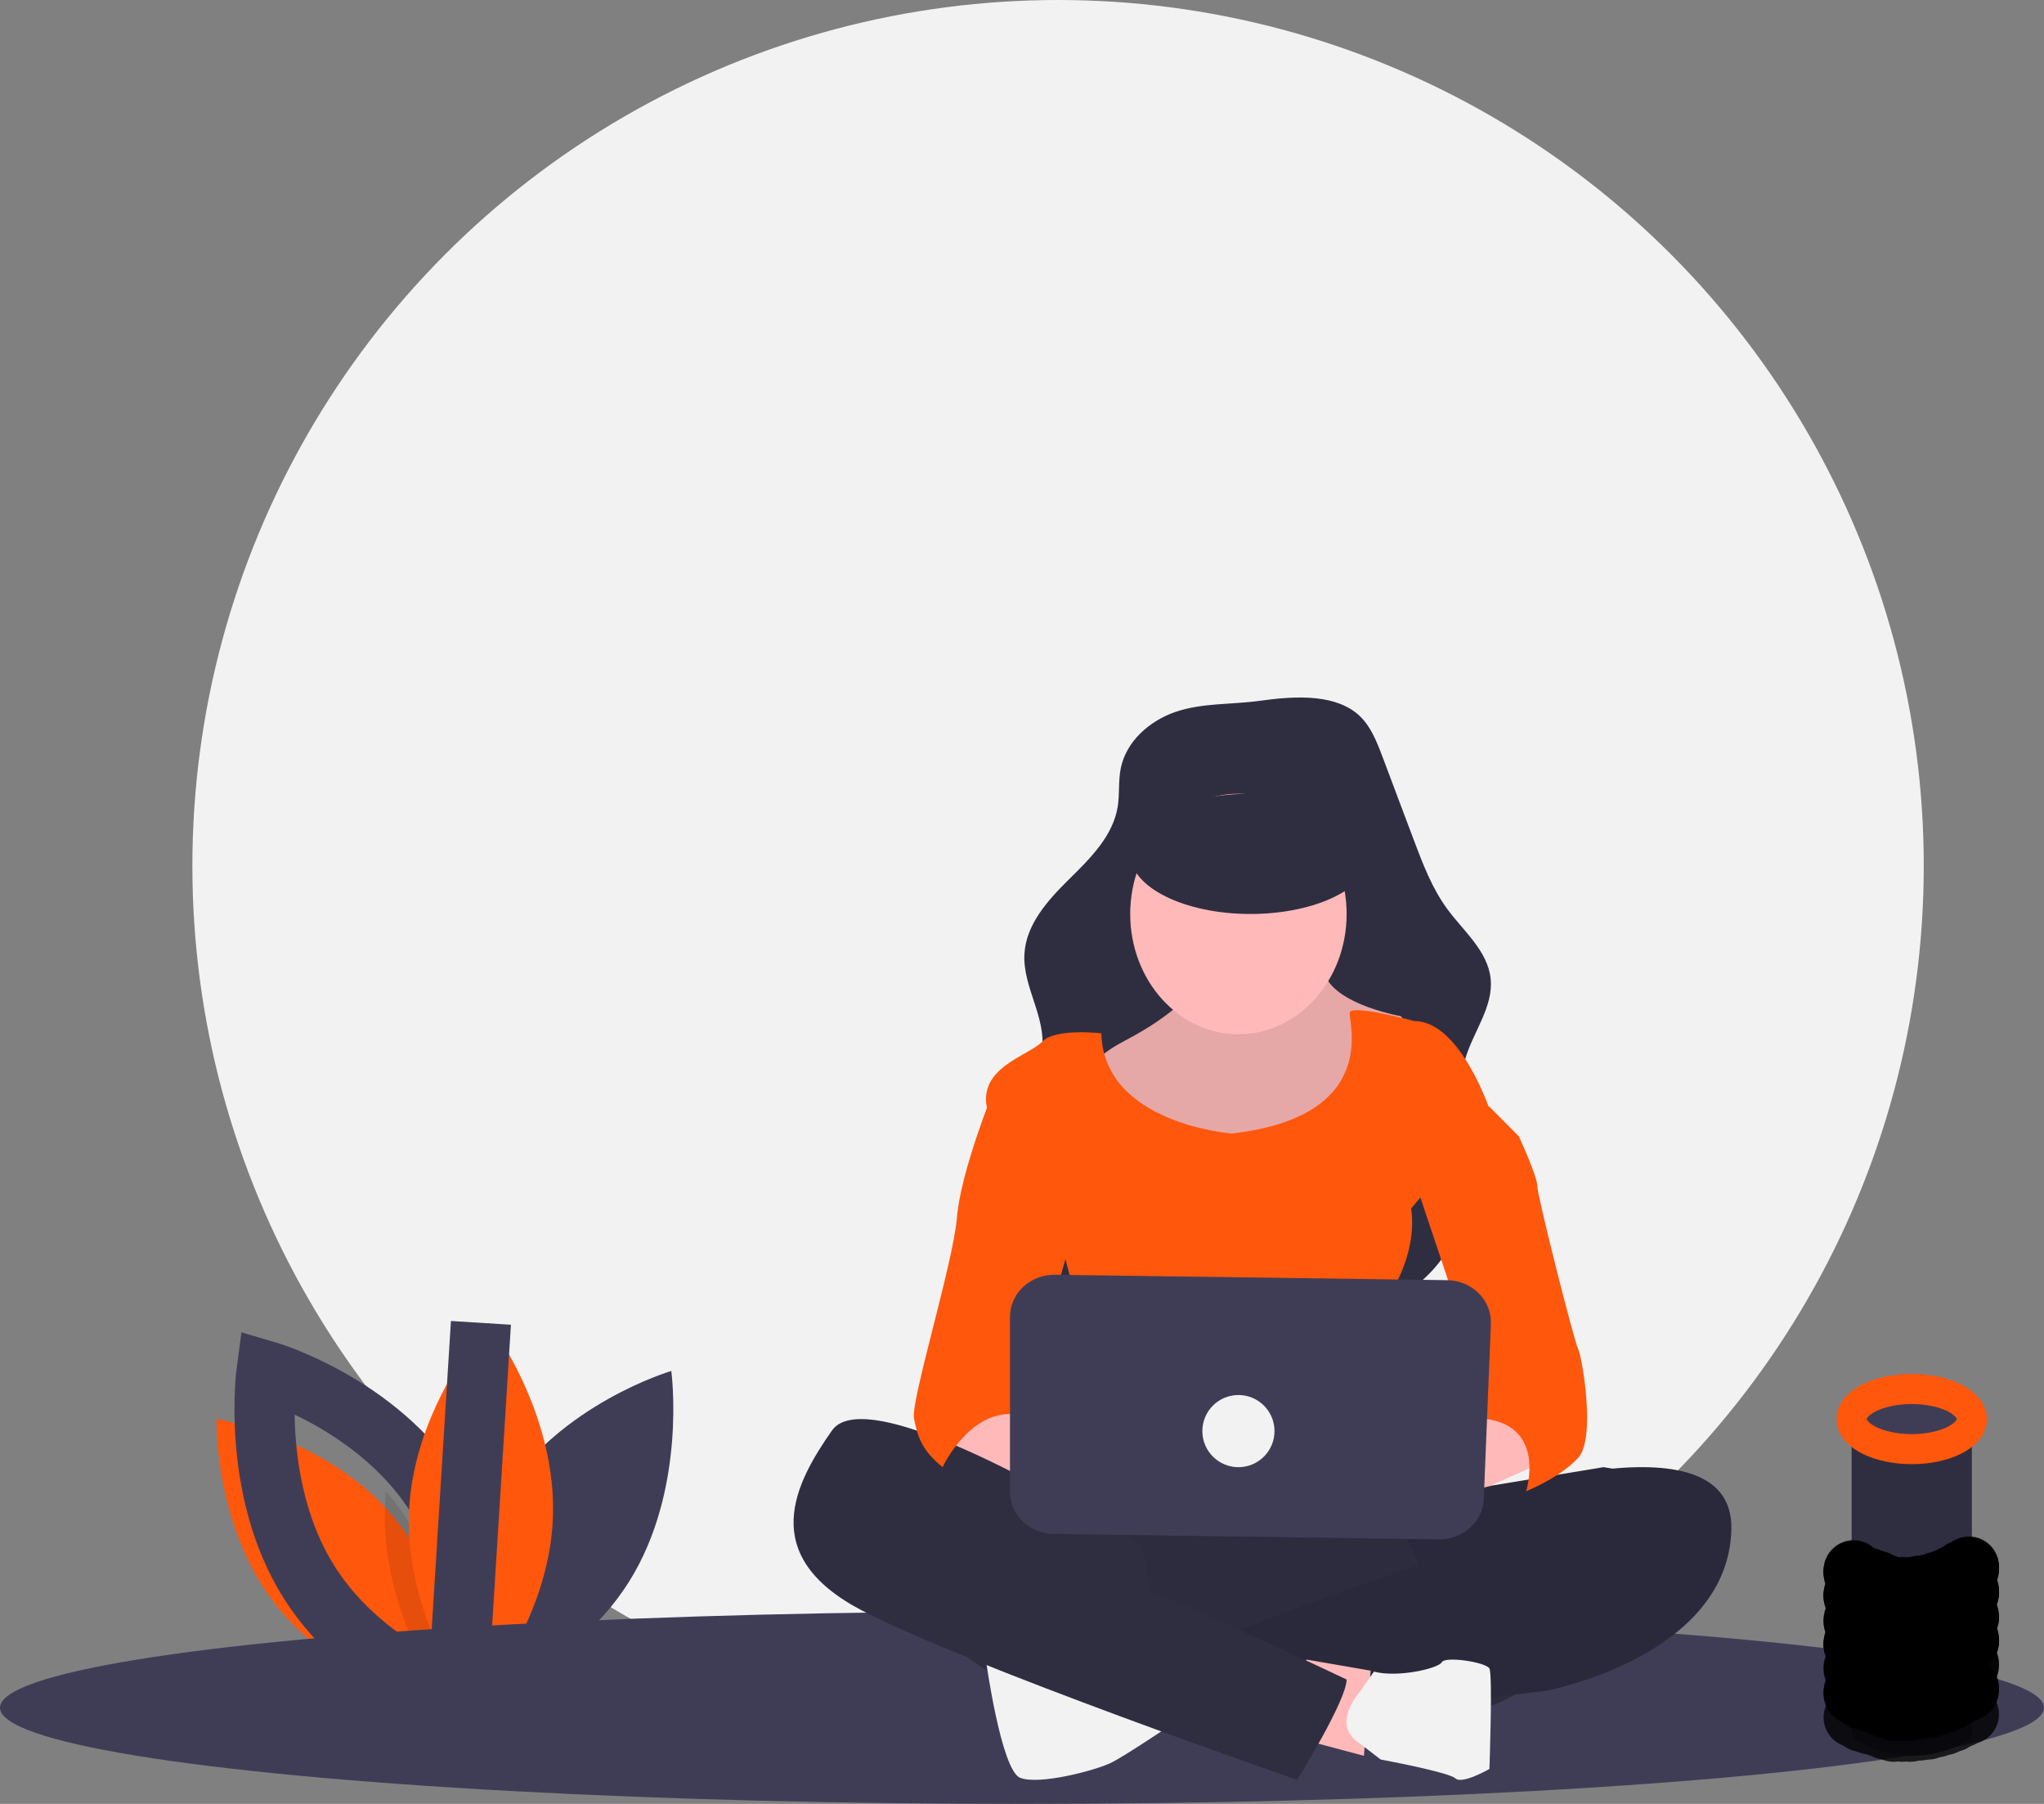 <?xml version="1.0" encoding="UTF-8"?>
<svg width="68px" height="60px" viewBox="0 0 68 60" version="1.1" xmlns="http://www.w3.org/2000/svg" xmlns:xlink="http://www.w3.org/1999/xlink">
    <rect x="0" y="0" width="68" height="60" fill="#808080" stroke="none"/>
    <!-- Generator: Sketch 59 (86127) - https://sketch.com -->
    <title>undraw_voice_interface_eckp</title>
    <desc>Created with Sketch.</desc>
    <g id="页面-1" stroke="none" stroke-width="1" fill="none" fill-rule="evenodd">
        <g id="1-1首页" transform="translate(-18, -261)">
            <g id="编组-4" transform="translate(-266, 194)">
                <g id="undraw_voice_interface_eckp" transform="translate(284, 67)">
                    <circle id="椭圆形" fill="#F2F2F2" fill-rule="nonzero" cx="35.2" cy="28.8" r="28.8"></circle>
                    <path d="M16.684,49.774 C14.732,52.866 15.267,56.8 15.267,56.8 C15.267,56.8 18.965,55.719 20.916,52.626 C22.868,49.534 22.333,45.6 22.333,45.6 C22.333,45.6 18.635,46.681 16.684,49.774 Z" id="路径" fill="#3F3D56" fill-rule="nonzero"></path>
                    <path d="M15.199,56.8 C15.199,56.8 15.153,56.793 15.069,56.776 C15.001,56.762 14.908,56.743 14.795,56.716 C13.78,56.477 11.081,55.672 9.316,53.555 C7.108,50.904 7.201,47.2 7.201,47.2 C7.201,47.2 10.577,47.746 12.803,50.127 C12.899,50.229 12.993,50.335 13.084,50.445 C15.006,52.752 15.185,55.855 15.199,56.623 C15.201,56.738 15.199,56.8 15.199,56.8 Z" id="路径" fill="#FF570C" fill-rule="nonzero"></path>
                    <path d="M14.516,49.774 C16.468,52.866 15.933,56.8 15.933,56.8 C15.933,56.8 12.235,55.719 10.284,52.626 C8.332,49.534 8.867,45.6 8.867,45.6 C8.867,45.6 12.565,46.681 14.516,49.774 Z" id="路径" stroke="#3F3D56" stroke-width="2"></path>
                    <path d="M15.2,56.49 C15.151,56.554 15.107,56.608 15.072,56.653 C14.993,56.749 14.948,56.8 14.948,56.8 C14.948,56.8 14.893,56.727 14.802,56.589 C14.299,55.838 12.682,53.166 12.807,50.08 C12.814,49.918 12.825,49.758 12.84,49.6 C12.935,49.709 13.027,49.821 13.117,49.937 C15.01,52.384 15.186,55.677 15.2,56.49 Z" id="路径" fill="#000000" fill-rule="nonzero" opacity="0.1"></path>
                    <path d="M18.393,50.508 C18.247,54.043 15.735,56.8 15.735,56.8 C15.735,56.8 13.461,53.827 13.607,50.292 C13.753,46.757 16.265,44 16.265,44 C16.265,44 18.539,46.973 18.393,50.508 Z" id="路径" fill="#FF570C" fill-rule="nonzero"></path>
                    <line x1="15.2" y1="56.8" x2="16" y2="44" id="路径" stroke="#3F3D56" stroke-width="2"></line>
                    <ellipse id="椭圆形" fill="#3F3D56" fill-rule="nonzero" cx="34" cy="56.8" rx="34" ry="3.2"></ellipse>
                    <path d="M39.112,23.677 C38.246,23.971 37.461,24.66 37.284,25.563 C37.201,25.982 37.252,26.417 37.183,26.838 C37.022,27.815 36.261,28.56 35.558,29.253 C34.856,29.946 34.131,30.75 34.08,31.739 C34.024,32.821 34.803,33.835 34.668,34.91 C34.512,36.159 33.201,36.969 32.877,38.185 C32.661,38.997 32.926,39.872 33.362,40.589 C34.193,41.955 35.614,42.883 37.127,43.38 C38.64,43.877 40.251,43.982 41.842,43.998 C43.78,44.019 45.884,43.851 47.34,42.564 C48.172,41.822 48.694,40.791 48.802,39.678 C48.941,38.186 48.322,36.645 48.749,35.211 C49.017,34.307 49.69,33.483 49.59,32.546 C49.492,31.629 48.697,30.98 48.151,30.239 C47.642,29.548 47.333,28.732 47.03,27.927 L45.994,25.174 C45.79,24.633 45.567,24.064 45.113,23.708 C44.263,23.043 42.896,23.174 41.902,23.311 C40.981,23.438 39.999,23.375 39.112,23.677 Z" id="路径" fill="#2F2E41" fill-rule="nonzero"></path>
                    <path d="M40.325,31.333 C40.325,31.333 40.773,32.86 37.412,34.621 C34.05,36.382 37.748,38.261 37.748,38.261 L41.67,39.2 C41.67,39.2 45.704,38.613 46.152,37.908 C46.6,37.204 47.385,34.856 47.161,34.503 C46.993,34.253 46.805,34.017 46.6,33.799 C46.6,33.799 43.911,33.329 44.023,32.038 C44.135,30.746 40.325,31.333 40.325,31.333 Z" id="路径" fill="#FFB9B9" fill-rule="nonzero"></path>
                    <path d="M40.325,31.333 C40.325,31.333 40.773,32.86 37.412,34.621 C34.05,36.382 37.748,38.261 37.748,38.261 L41.67,39.2 C41.67,39.2 45.704,38.613 46.152,37.908 C46.6,37.204 47.385,34.856 47.161,34.503 C46.993,34.253 46.805,34.017 46.6,33.799 C46.6,33.799 43.911,33.329 44.023,32.038 C44.135,30.746 40.325,31.333 40.325,31.333 Z" id="路径" fill="#000000" fill-rule="nonzero" opacity="0.1"></path>
                    <ellipse id="椭圆形" fill="#FFB9B9" fill-rule="nonzero" cx="41.2" cy="30.4" rx="3.6" ry="4"></ellipse>
                    <path d="M40.979,37.702 C40.979,37.702 36.719,37.383 36.639,34.369 C36.639,34.369 35.121,34.189 34.679,34.642 C34.237,35.096 32.8,35.436 32.8,36.569 C32.8,37.702 35.232,41.101 35.232,41.101 C35.232,41.101 36.558,45.634 36.005,46.427 C35.453,47.22 35.342,49.26 35.342,49.26 C35.342,49.26 40.868,48.807 41.753,49.26 C42.637,49.713 46.174,49.713 46.395,49.26 C46.616,48.807 46.174,43.141 46.174,43.141 C46.174,43.141 47.168,41.781 46.947,40.195 L49.6,37.022 C49.6,37.022 48.605,33.963 47.058,33.963 C47.058,33.963 44.958,33.396 44.903,33.679 C44.847,33.963 45.953,37.135 40.979,37.702 Z" id="路径" fill="#FF570C" fill-rule="nonzero"></path>
                    <path d="M31.2,47.694 C31.2,47.694 32.203,49.205 34.765,49.528 C37.327,49.852 37.772,48.989 37.55,48.773 C37.327,48.557 34.653,47.587 34.653,47.587 L33.094,46.4 L31.2,47.694 Z" id="路径" fill="#FFB9B9" fill-rule="nonzero"></path>
                    <path d="M50.513,46.4 L47.54,48.011 C47.54,48.011 43.652,47.796 45.139,48.871 C46.625,49.945 49.37,49.515 49.37,49.515 L52,48.334 L50.513,46.4 Z" id="路径" fill="#FFB9B9" fill-rule="nonzero"></path>
                    <path d="M35.458,48.8 C35.458,48.8 32.735,55.855 36.026,56.931 C39.317,58.007 48.395,57.768 50.438,56.333 C52.481,54.898 53.048,52.985 52.708,52.387 C52.367,51.789 50.098,50.115 48.509,49.996 C46.92,49.876 35.458,48.8 35.458,48.8 Z" id="路径" fill="#2F2E41" fill-rule="nonzero"></path>
                    <path d="M35.458,48.8 C35.458,48.8 32.735,55.855 36.026,56.931 C39.317,58.007 48.395,57.768 50.438,56.333 C52.481,54.898 53.048,52.985 52.708,52.387 C52.367,51.789 50.098,50.115 48.509,49.996 C46.92,49.876 35.458,48.8 35.458,48.8 Z" id="路径" fill="#000000" fill-rule="nonzero" opacity="0.05"></path>
                    <path d="M48.091,50.158 C48.091,50.158 57.713,46.667 57.599,50.879 C57.485,55.092 51.466,56.231 51.466,56.231 L49.649,56.458 L39.654,56.8 C39.654,56.8 39.995,54.978 39.2,54.751 C39.2,54.751 41.812,54.067 41.926,53.954 C42.039,53.84 48.513,51.563 48.967,51.449 C49.422,51.335 50.785,50.424 51.807,50.538 C51.807,50.538 52.942,49.627 54.192,49.855 L50.671,50.082 L48.091,50.158 Z" id="路径" fill="#2F2E41" fill-rule="nonzero"></path>
                    <path d="M48.091,50.158 C48.091,50.158 57.713,46.667 57.599,50.879 C57.485,55.092 51.466,56.231 51.466,56.231 L49.649,56.458 L39.654,56.8 C39.654,56.8 39.995,54.978 39.2,54.751 C39.2,54.751 41.812,54.067 41.926,53.954 C42.039,53.84 48.513,51.563 48.967,51.449 C49.422,51.335 50.785,50.424 51.807,50.538 C51.807,50.538 52.942,49.627 54.192,49.855 L50.671,50.082 L48.091,50.158 Z" id="路径" fill="#000000" fill-rule="nonzero" opacity="0.1"></path>
                    <polygon id="路径" fill="#2F2E41" fill-rule="nonzero" points="46.4 50.301 47.565 52.8 54.655 50.441 55.2 49.108 53.346 48.8 49.618 49.415 48.001 49.826"></polygon>
                    <polygon id="路径" fill="#000000" fill-rule="nonzero" opacity="0.1" points="46.4 50.301 47.565 52.8 54.655 50.441 55.2 49.108 53.346 48.8 49.618 49.415 48.001 49.826"></polygon>
                    <path d="M30.168,53.346 C30.168,53.346 32.456,55.918 35.105,56.561 C37.755,57.204 39.2,56.347 39.2,56.347 L38.357,53.346 L37.996,51.417 L36.43,50.453 L33.299,49.167 L29.566,48.095 C29.566,48.095 28,47.881 28,48.095 C28,48.31 29.445,51.524 29.445,51.524 L30.168,53.346 Z" id="路径" fill="#2F2E41" fill-rule="nonzero"></path>
                    <path d="M32.8,55.22 C32.8,55.22 33.306,58.879 33.938,59.131 C34.571,59.384 36.468,58.879 36.974,58.627 C37.48,58.374 39.2,57.21 39.2,57.21 C39.2,57.21 33.179,54.967 32.8,55.22 Z" id="路径" fill="#F2F2F2" fill-rule="nonzero"></path>
                    <polygon id="路径" fill="#FFB9B9" fill-rule="nonzero" points="43.467 55.2 45.6 55.569 45.375 58.4 42.4 57.608"></polygon>
                    <path d="M45.244,56.268 C45.244,56.268 44.238,57.375 45.255,58.002 L45.933,58.524 C45.933,58.524 48.193,58.942 48.42,59.151 C48.646,59.36 49.55,58.837 49.55,58.837 C49.55,58.837 49.663,55.704 49.55,55.495 C49.437,55.287 48.08,55.078 47.967,55.287 C47.854,55.495 46.498,55.809 45.707,55.6 L45.244,56.268 Z" id="路径" fill="#F2F2F2" fill-rule="nonzero"></path>
                    <path d="M36.568,50.571 C36.568,50.571 28.885,45.854 27.678,47.58 C26.471,49.305 25.154,51.722 28.666,53.562 C32.178,55.403 43.154,59.2 43.154,59.2 C43.154,59.2 44.8,56.554 44.8,55.863 C44.8,55.863 38.983,53.102 37.995,52.872 C37.007,52.642 33.056,49.996 32.507,49.766 C31.959,49.536 31.19,48.845 31.19,48.845 L36.568,50.571 Z" id="路径" fill="#2F2E41" fill-rule="nonzero"></path>
                    <path d="M33.501,36 L33.025,36.346 C33.025,36.346 31.954,38.998 31.835,40.497 C31.716,41.996 30.288,46.609 30.407,47.186 C30.526,47.762 30.645,48.223 31.359,48.8 C31.359,48.8 32.311,46.724 33.977,47.07 L36,39.921 L33.501,36 Z" id="路径" fill="#FF570C" fill-rule="nonzero"></path>
                    <path d="M49.54,36.8 L50.526,37.793 C50.526,37.793 51.142,39.117 51.142,39.448 C51.142,39.779 52.374,44.634 52.497,44.855 C52.62,45.076 53.113,47.834 52.497,48.497 C51.881,49.159 50.772,49.6 50.772,49.6 C50.772,49.6 51.511,47.283 49.171,47.172 L49.417,46.29 L47.2,39.669 L49.54,36.8 Z" id="路径" fill="#FF570C" fill-rule="nonzero"></path>
                    <path d="M33.6,43.799 L33.6,49.62 C33.6,50.385 34.246,51.008 35.052,51.02 L47.869,51.2 C48.669,51.211 49.332,50.614 49.363,49.854 L49.599,44.033 C49.614,43.656 49.469,43.29 49.196,43.016 C48.923,42.743 48.545,42.585 48.148,42.58 L35.095,42.4 C34.7,42.395 34.32,42.54 34.039,42.803 C33.758,43.066 33.6,43.425 33.6,43.799 Z" id="路径" fill="#3F3D56" fill-rule="nonzero"></path>
                    <ellipse id="椭圆形" fill="#2F2E41" fill-rule="nonzero" cx="41.6" cy="28.4" rx="4" ry="2"></ellipse>
                    <circle id="椭圆形" fill="#F2F2F2" fill-rule="nonzero" cx="41.2" cy="47.6" r="1.2"></circle>
                    <path d="M65.6,47.2 L65.6,57.671 C65.6,57.851 65.501,57.877 65.341,57.964 C64.8,58.258 63.467,58.783 61.866,57.953 C61.701,57.867 61.6,57.839 61.6,57.656 L61.6,47.267 C61.6,47.267 63.634,48.072 65.6,47.2 Z" id="路径" fill="#2F2E41" fill-rule="nonzero"></path>
                    <ellipse id="椭圆形" stroke="#FF570C" fill="#3F3D56" fill-rule="nonzero" cx="63.6" cy="47.2" rx="2" ry="1"></ellipse>
                    <g id="编组" opacity="0.8" transform="translate(61.6, 52)" fill="#000000" fill-rule="nonzero">
                        <ellipse id="椭圆形" cx="3.901" cy="0.103" rx="1" ry="1"></ellipse>
                        <ellipse id="椭圆形" cx="3.66" cy="0.226" rx="1" ry="1"></ellipse>
                        <ellipse id="椭圆形" cx="3.364" cy="0.399" rx="1" ry="1"></ellipse>
                        <ellipse id="椭圆形" cx="2.832" cy="0.609" rx="1" ry="1"></ellipse>
                        <ellipse id="椭圆形" cx="2.271" cy="0.734" rx="1" ry="1"></ellipse>
                        <ellipse id="椭圆形" cx="1.69" cy="0.783" rx="1" ry="1"></ellipse>
                        <ellipse id="椭圆形" cx="0.856" cy="0.573" rx="1" ry="1"></ellipse>
                        <ellipse id="椭圆形" cx="1.132" cy="0.696" rx="1" ry="1"></ellipse>
                        <ellipse id="椭圆形" cx="0.34" cy="0.399" rx="1" ry="1"></ellipse>
                        <ellipse id="椭圆形" cx="0.588" cy="0.486" rx="1" ry="1"></ellipse>
                        <ellipse id="椭圆形" cx="0.067" cy="0.226" rx="1" ry="1"></ellipse>
                        <ellipse id="椭圆形" cx="3.092" cy="0.523" rx="1" ry="1"></ellipse>
                        <ellipse id="椭圆形" cx="2.543" cy="0.696" rx="1" ry="1"></ellipse>
                        <ellipse id="椭圆形" cx="1.947" cy="0.783" rx="1" ry="1"></ellipse>
                        <ellipse id="椭圆形" cx="1.405" cy="0.783" rx="1" ry="1"></ellipse>
                    </g>
                    <g id="编组" opacity="0.8" transform="translate(61.6, 52)" fill="#000000" fill-rule="nonzero">
                        <ellipse id="椭圆形" cx="3.901" cy="0.196" rx="1" ry="1"></ellipse>
                        <ellipse id="椭圆形" cx="3.66" cy="0.319" rx="1" ry="1"></ellipse>
                        <ellipse id="椭圆形" cx="3.364" cy="0.493" rx="1" ry="1"></ellipse>
                        <ellipse id="椭圆形" cx="2.832" cy="0.703" rx="1" ry="1"></ellipse>
                        <ellipse id="椭圆形" cx="2.271" cy="0.827" rx="1" ry="1"></ellipse>
                        <ellipse id="椭圆形" cx="1.69" cy="0.876" rx="1" ry="1"></ellipse>
                        <ellipse id="椭圆形" cx="0.856" cy="0.666" rx="1" ry="1"></ellipse>
                        <ellipse id="椭圆形" cx="1.132" cy="0.79" rx="1" ry="1"></ellipse>
                        <ellipse id="椭圆形" cx="0.34" cy="0.493" rx="1" ry="1"></ellipse>
                        <ellipse id="椭圆形" cx="0.588" cy="0.579" rx="1" ry="1"></ellipse>
                        <ellipse id="椭圆形" cx="0.067" cy="0.319" rx="1" ry="1"></ellipse>
                        <ellipse id="椭圆形" cx="3.092" cy="0.616" rx="1" ry="1"></ellipse>
                        <ellipse id="椭圆形" cx="2.543" cy="0.79" rx="1" ry="1"></ellipse>
                        <ellipse id="椭圆形" cx="1.947" cy="0.876" rx="1" ry="1"></ellipse>
                        <ellipse id="椭圆形" cx="1.405" cy="0.876" rx="1" ry="1"></ellipse>
                    </g>
                    <g id="编组" opacity="0.8" transform="translate(61.6, 52)" fill="#000000" fill-rule="nonzero">
                        <ellipse id="椭圆形" cx="3.901" cy="0.123" rx="1" ry="1"></ellipse>
                        <ellipse id="椭圆形" cx="3.66" cy="0.246" rx="1" ry="1"></ellipse>
                        <ellipse id="椭圆形" cx="3.364" cy="0.42" rx="1" ry="1"></ellipse>
                        <ellipse id="椭圆形" cx="2.832" cy="0.63" rx="1" ry="1"></ellipse>
                        <ellipse id="椭圆形" cx="2.271" cy="0.754" rx="1" ry="1"></ellipse>
                        <ellipse id="椭圆形" cx="1.69" cy="0.803" rx="1" ry="1"></ellipse>
                        <ellipse id="椭圆形" cx="0.856" cy="0.593" rx="1" ry="1"></ellipse>
                        <ellipse id="椭圆形" cx="1.132" cy="0.716" rx="1" ry="1"></ellipse>
                        <ellipse id="椭圆形" cx="0.34" cy="0.42" rx="1" ry="1"></ellipse>
                        <ellipse id="椭圆形" cx="0.588" cy="0.506" rx="1" ry="1"></ellipse>
                        <ellipse id="椭圆形" cx="0.067" cy="0.246" rx="1" ry="1"></ellipse>
                        <ellipse id="椭圆形" cx="3.092" cy="0.543" rx="1" ry="1"></ellipse>
                        <ellipse id="椭圆形" cx="2.543" cy="0.716" rx="1" ry="1"></ellipse>
                        <ellipse id="椭圆形" cx="1.947" cy="0.803" rx="1" ry="1"></ellipse>
                        <ellipse id="椭圆形" cx="1.405" cy="0.803" rx="1" ry="1"></ellipse>
                    </g>
                    <g id="编组" opacity="0.8" transform="translate(61.6, 52)" fill="#000000" fill-rule="nonzero">
                        <ellipse id="椭圆形" cx="3.901" cy="0.217" rx="1" ry="1"></ellipse>
                        <ellipse id="椭圆形" cx="3.66" cy="0.34" rx="1" ry="1"></ellipse>
                        <ellipse id="椭圆形" cx="3.364" cy="0.513" rx="1" ry="1"></ellipse>
                        <ellipse id="椭圆形" cx="2.832" cy="0.723" rx="1" ry="1"></ellipse>
                        <ellipse id="椭圆形" cx="2.271" cy="0.848" rx="1" ry="1"></ellipse>
                        <ellipse id="椭圆形" cx="1.69" cy="0.897" rx="1" ry="1"></ellipse>
                        <ellipse id="椭圆形" cx="0.856" cy="0.687" rx="1" ry="1"></ellipse>
                        <ellipse id="椭圆形" cx="1.132" cy="0.81" rx="1" ry="1"></ellipse>
                        <ellipse id="椭圆形" cx="0.34" cy="0.513" rx="1" ry="1"></ellipse>
                        <ellipse id="椭圆形" cx="0.588" cy="0.6" rx="1" ry="1"></ellipse>
                        <ellipse id="椭圆形" cx="0.067" cy="0.34" rx="1" ry="1"></ellipse>
                        <ellipse id="椭圆形" cx="3.092" cy="0.636" rx="1" ry="1"></ellipse>
                        <ellipse id="椭圆形" cx="2.543" cy="0.81" rx="1" ry="1"></ellipse>
                        <ellipse id="椭圆形" cx="1.947" cy="0.897" rx="1" ry="1"></ellipse>
                        <ellipse id="椭圆形" cx="1.405" cy="0.897" rx="1" ry="1"></ellipse>
                    </g>
                    <g id="编组" opacity="0.8" transform="translate(61.6, 52)" fill="#000000" fill-rule="nonzero">
                        <ellipse id="椭圆形" cx="3.901" cy="0.143" rx="1" ry="1"></ellipse>
                        <ellipse id="椭圆形" cx="3.66" cy="0.266" rx="1" ry="1"></ellipse>
                        <ellipse id="椭圆形" cx="3.364" cy="0.44" rx="1" ry="1"></ellipse>
                        <ellipse id="椭圆形" cx="2.832" cy="0.65" rx="1" ry="1"></ellipse>
                        <ellipse id="椭圆形" cx="2.271" cy="0.775" rx="1" ry="1"></ellipse>
                        <ellipse id="椭圆形" cx="1.69" cy="0.824" rx="1" ry="1"></ellipse>
                        <ellipse id="椭圆形" cx="0.856" cy="0.613" rx="1" ry="1"></ellipse>
                        <ellipse id="椭圆形" cx="1.132" cy="0.737" rx="1" ry="1"></ellipse>
                        <ellipse id="椭圆形" cx="0.34" cy="0.44" rx="1" ry="1"></ellipse>
                        <ellipse id="椭圆形" cx="0.588" cy="0.527" rx="1" ry="1"></ellipse>
                        <ellipse id="椭圆形" cx="0.067" cy="0.266" rx="1" ry="1"></ellipse>
                        <ellipse id="椭圆形" cx="3.092" cy="0.563" rx="1" ry="1"></ellipse>
                        <ellipse id="椭圆形" cx="2.543" cy="0.737" rx="1" ry="1"></ellipse>
                        <ellipse id="椭圆形" cx="1.947" cy="0.824" rx="1" ry="1"></ellipse>
                        <ellipse id="椭圆形" cx="1.405" cy="0.824" rx="1" ry="1"></ellipse>
                    </g>
                    <g id="编组" opacity="0.8" transform="translate(61.6, 52.8)" fill="#000000" fill-rule="nonzero">
                        <ellipse id="椭圆形" cx="3.901" cy="0.203" rx="1" ry="1"></ellipse>
                        <ellipse id="椭圆形" cx="3.66" cy="0.309" rx="1" ry="1"></ellipse>
                        <ellipse id="椭圆形" cx="3.364" cy="0.457" rx="1" ry="1"></ellipse>
                        <ellipse id="椭圆形" cx="2.832" cy="0.637" rx="1" ry="1"></ellipse>
                        <ellipse id="椭圆形" cx="2.271" cy="0.744" rx="1" ry="1"></ellipse>
                        <ellipse id="椭圆形" cx="1.69" cy="0.786" rx="1" ry="1"></ellipse>
                        <ellipse id="椭圆形" cx="0.856" cy="0.606" rx="1" ry="1"></ellipse>
                        <ellipse id="椭圆形" cx="1.132" cy="0.712" rx="1" ry="1"></ellipse>
                        <ellipse id="椭圆形" cx="0.34" cy="0.457" rx="1" ry="1"></ellipse>
                        <ellipse id="椭圆形" cx="0.588" cy="0.532" rx="1" ry="1"></ellipse>
                        <ellipse id="椭圆形" cx="0.067" cy="0.309" rx="1" ry="1"></ellipse>
                        <ellipse id="椭圆形" cx="3.092" cy="0.563" rx="1" ry="1"></ellipse>
                        <ellipse id="椭圆形" cx="2.543" cy="0.712" rx="1" ry="1"></ellipse>
                        <ellipse id="椭圆形" cx="1.947" cy="0.786" rx="1" ry="1"></ellipse>
                        <ellipse id="椭圆形" cx="1.405" cy="0.786" rx="1" ry="1"></ellipse>
                    </g>
                    <g id="编组" opacity="0.8" transform="translate(61.6, 52.8)" fill="#000000" fill-rule="nonzero">
                        <ellipse id="椭圆形" cx="3.901" cy="0.164" rx="1" ry="1"></ellipse>
                        <ellipse id="椭圆形" cx="3.66" cy="0.287" rx="1" ry="1"></ellipse>
                        <ellipse id="椭圆形" cx="3.364" cy="0.46" rx="1" ry="1"></ellipse>
                        <ellipse id="椭圆形" cx="2.832" cy="0.67" rx="1" ry="1"></ellipse>
                        <ellipse id="椭圆形" cx="2.271" cy="0.795" rx="1" ry="1"></ellipse>
                        <ellipse id="椭圆形" cx="1.69" cy="0.844" rx="1" ry="1"></ellipse>
                        <ellipse id="椭圆形" cx="0.856" cy="0.634" rx="1" ry="1"></ellipse>
                        <ellipse id="椭圆形" cx="1.132" cy="0.757" rx="1" ry="1"></ellipse>
                        <ellipse id="椭圆形" cx="0.34" cy="0.46" rx="1" ry="1"></ellipse>
                        <ellipse id="椭圆形" cx="0.588" cy="0.547" rx="1" ry="1"></ellipse>
                        <ellipse id="椭圆形" cx="0.067" cy="0.287" rx="1" ry="1"></ellipse>
                        <ellipse id="椭圆形" cx="3.092" cy="0.584" rx="1" ry="1"></ellipse>
                        <ellipse id="椭圆形" cx="2.543" cy="0.757" rx="1" ry="1"></ellipse>
                        <ellipse id="椭圆形" cx="1.947" cy="0.844" rx="1" ry="1"></ellipse>
                        <ellipse id="椭圆形" cx="1.405" cy="0.844" rx="1" ry="1"></ellipse>
                    </g>
                    <g id="编组" opacity="0.8" transform="translate(61.6, 52.8)" fill="#000000" fill-rule="nonzero">
                        <ellipse id="椭圆形" cx="3.901" cy="0.091" rx="1" ry="1"></ellipse>
                        <ellipse id="椭圆形" cx="3.66" cy="0.214" rx="1" ry="1"></ellipse>
                        <ellipse id="椭圆形" cx="3.364" cy="0.387" rx="1" ry="1"></ellipse>
                        <ellipse id="椭圆形" cx="2.832" cy="0.597" rx="1" ry="1"></ellipse>
                        <ellipse id="椭圆形" cx="2.271" cy="0.722" rx="1" ry="1"></ellipse>
                        <ellipse id="椭圆形" cx="1.69" cy="0.771" rx="1" ry="1"></ellipse>
                        <ellipse id="椭圆形" cx="0.856" cy="0.561" rx="1" ry="1"></ellipse>
                        <ellipse id="椭圆形" cx="1.132" cy="0.684" rx="1" ry="1"></ellipse>
                        <ellipse id="椭圆形" cx="0.34" cy="0.387" rx="1" ry="1"></ellipse>
                        <ellipse id="椭圆形" cx="0.588" cy="0.474" rx="1" ry="1"></ellipse>
                        <ellipse id="椭圆形" cx="0.067" cy="0.214" rx="1" ry="1"></ellipse>
                        <ellipse id="椭圆形" cx="3.092" cy="0.511" rx="1" ry="1"></ellipse>
                        <ellipse id="椭圆形" cx="2.543" cy="0.684" rx="1" ry="1"></ellipse>
                        <ellipse id="椭圆形" cx="1.947" cy="0.771" rx="1" ry="1"></ellipse>
                        <ellipse id="椭圆形" cx="1.405" cy="0.771" rx="1" ry="1"></ellipse>
                    </g>
                    <g id="编组" opacity="0.8" transform="translate(61.6, 52.8)" fill="#000000" fill-rule="nonzero">
                        <ellipse id="椭圆形" cx="3.901" cy="0.184" rx="1" ry="1"></ellipse>
                        <ellipse id="椭圆形" cx="3.66" cy="0.307" rx="1" ry="1"></ellipse>
                        <ellipse id="椭圆形" cx="3.364" cy="0.481" rx="1" ry="1"></ellipse>
                        <ellipse id="椭圆形" cx="2.832" cy="0.691" rx="1" ry="1"></ellipse>
                        <ellipse id="椭圆形" cx="2.271" cy="0.815" rx="1" ry="1"></ellipse>
                        <ellipse id="椭圆形" cx="1.69" cy="0.864" rx="1" ry="1"></ellipse>
                        <ellipse id="椭圆形" cx="0.856" cy="0.654" rx="1" ry="1"></ellipse>
                        <ellipse id="椭圆形" cx="1.132" cy="0.777" rx="1" ry="1"></ellipse>
                        <ellipse id="椭圆形" cx="0.34" cy="0.481" rx="1" ry="1"></ellipse>
                        <ellipse id="椭圆形" cx="0.588" cy="0.567" rx="1" ry="1"></ellipse>
                        <ellipse id="椭圆形" cx="0.067" cy="0.307" rx="1" ry="1"></ellipse>
                        <ellipse id="椭圆形" cx="3.092" cy="0.604" rx="1" ry="1"></ellipse>
                        <ellipse id="椭圆形" cx="2.543" cy="0.777" rx="1" ry="1"></ellipse>
                        <ellipse id="椭圆形" cx="1.947" cy="0.864" rx="1" ry="1"></ellipse>
                        <ellipse id="椭圆形" cx="1.405" cy="0.864" rx="1" ry="1"></ellipse>
                    </g>
                    <g id="编组" opacity="0.8" transform="translate(61.6, 52.8)" fill="#000000" fill-rule="nonzero">
                        <ellipse id="椭圆形" cx="3.901" cy="0.111" rx="1" ry="1"></ellipse>
                        <ellipse id="椭圆形" cx="3.66" cy="0.234" rx="1" ry="1"></ellipse>
                        <ellipse id="椭圆形" cx="3.364" cy="0.407" rx="1" ry="1"></ellipse>
                        <ellipse id="椭圆形" cx="2.832" cy="0.618" rx="1" ry="1"></ellipse>
                        <ellipse id="椭圆形" cx="2.271" cy="0.742" rx="1" ry="1"></ellipse>
                        <ellipse id="椭圆形" cx="1.69" cy="0.791" rx="1" ry="1"></ellipse>
                        <ellipse id="椭圆形" cx="0.856" cy="0.581" rx="1" ry="1"></ellipse>
                        <ellipse id="椭圆形" cx="1.132" cy="0.704" rx="1" ry="1"></ellipse>
                        <ellipse id="椭圆形" cx="0.34" cy="0.407" rx="1" ry="1"></ellipse>
                        <ellipse id="椭圆形" cx="0.588" cy="0.494" rx="1" ry="1"></ellipse>
                        <ellipse id="椭圆形" cx="0.067" cy="0.234" rx="1" ry="1"></ellipse>
                        <ellipse id="椭圆形" cx="3.092" cy="0.531" rx="1" ry="1"></ellipse>
                        <ellipse id="椭圆形" cx="2.543" cy="0.704" rx="1" ry="1"></ellipse>
                        <ellipse id="椭圆形" cx="1.947" cy="0.791" rx="1" ry="1"></ellipse>
                        <ellipse id="椭圆形" cx="1.405" cy="0.791" rx="1" ry="1"></ellipse>
                    </g>
                    <g id="编组" opacity="0.8" transform="translate(61.6, 53.6)" fill="#000000" fill-rule="nonzero">
                        <ellipse id="椭圆形" cx="3.901" cy="0.204" rx="1" ry="1"></ellipse>
                        <ellipse id="椭圆形" cx="3.66" cy="0.327" rx="1" ry="1"></ellipse>
                        <ellipse id="椭圆形" cx="3.364" cy="0.501" rx="1" ry="1"></ellipse>
                        <ellipse id="椭圆形" cx="2.832" cy="0.711" rx="1" ry="1"></ellipse>
                        <ellipse id="椭圆形" cx="2.271" cy="0.836" rx="1" ry="1"></ellipse>
                        <ellipse id="椭圆形" cx="1.69" cy="0.885" rx="1" ry="1"></ellipse>
                        <ellipse id="椭圆形" cx="0.856" cy="0.674" rx="1" ry="1"></ellipse>
                        <ellipse id="椭圆形" cx="1.132" cy="0.798" rx="1" ry="1"></ellipse>
                        <ellipse id="椭圆形" cx="0.34" cy="0.501" rx="1" ry="1"></ellipse>
                        <ellipse id="椭圆形" cx="0.588" cy="0.588" rx="1" ry="1"></ellipse>
                        <ellipse id="椭圆形" cx="0.067" cy="0.327" rx="1" ry="1"></ellipse>
                        <ellipse id="椭圆形" cx="3.092" cy="0.624" rx="1" ry="1"></ellipse>
                        <ellipse id="椭圆形" cx="2.543" cy="0.798" rx="1" ry="1"></ellipse>
                        <ellipse id="椭圆形" cx="1.947" cy="0.885" rx="1" ry="1"></ellipse>
                        <ellipse id="椭圆形" cx="1.405" cy="0.885" rx="1" ry="1"></ellipse>
                    </g>
                    <g id="编组" opacity="0.8" transform="translate(61.6, 53.6)" fill="#000000" fill-rule="nonzero">
                        <ellipse id="椭圆形" cx="3.901" cy="0.131" rx="1" ry="1"></ellipse>
                        <ellipse id="椭圆形" cx="3.66" cy="0.254" rx="1" ry="1"></ellipse>
                        <ellipse id="椭圆形" cx="3.364" cy="0.428" rx="1" ry="1"></ellipse>
                        <ellipse id="椭圆形" cx="2.832" cy="0.638" rx="1" ry="1"></ellipse>
                        <ellipse id="椭圆形" cx="2.271" cy="0.762" rx="1" ry="1"></ellipse>
                        <ellipse id="椭圆形" cx="1.69" cy="0.811" rx="1" ry="1"></ellipse>
                        <ellipse id="椭圆形" cx="0.856" cy="0.601" rx="1" ry="1"></ellipse>
                        <ellipse id="椭圆形" cx="1.132" cy="0.725" rx="1" ry="1"></ellipse>
                        <ellipse id="椭圆形" cx="0.34" cy="0.428" rx="1" ry="1"></ellipse>
                        <ellipse id="椭圆形" cx="0.588" cy="0.515" rx="1" ry="1"></ellipse>
                        <ellipse id="椭圆形" cx="0.067" cy="0.254" rx="1" ry="1"></ellipse>
                        <ellipse id="椭圆形" cx="3.092" cy="0.551" rx="1" ry="1"></ellipse>
                        <ellipse id="椭圆形" cx="2.543" cy="0.725" rx="1" ry="1"></ellipse>
                        <ellipse id="椭圆形" cx="1.947" cy="0.811" rx="1" ry="1"></ellipse>
                        <ellipse id="椭圆形" cx="1.405" cy="0.811" rx="1" ry="1"></ellipse>
                    </g>
                    <g id="编组" opacity="0.8" transform="translate(61.6, 53.6)" fill="#000000" fill-rule="nonzero">
                        <ellipse id="椭圆形" cx="3.901" cy="0.225" rx="1" ry="1"></ellipse>
                        <ellipse id="椭圆形" cx="3.66" cy="0.348" rx="1" ry="1"></ellipse>
                        <ellipse id="椭圆形" cx="3.364" cy="0.521" rx="1" ry="1"></ellipse>
                        <ellipse id="椭圆形" cx="2.832" cy="0.731" rx="1" ry="1"></ellipse>
                        <ellipse id="椭圆形" cx="2.271" cy="0.856" rx="1" ry="1"></ellipse>
                        <ellipse id="椭圆形" cx="1.69" cy="0.905" rx="1" ry="1"></ellipse>
                        <ellipse id="椭圆形" cx="0.856" cy="0.695" rx="1" ry="1"></ellipse>
                        <ellipse id="椭圆形" cx="1.132" cy="0.818" rx="1" ry="1"></ellipse>
                        <ellipse id="椭圆形" cx="0.34" cy="0.521" rx="1" ry="1"></ellipse>
                        <ellipse id="椭圆形" cx="0.588" cy="0.608" rx="1" ry="1"></ellipse>
                        <ellipse id="椭圆形" cx="0.067" cy="0.348" rx="1" ry="1"></ellipse>
                        <ellipse id="椭圆形" cx="3.092" cy="0.645" rx="1" ry="1"></ellipse>
                        <ellipse id="椭圆形" cx="2.543" cy="0.818" rx="1" ry="1"></ellipse>
                        <ellipse id="椭圆形" cx="1.947" cy="0.905" rx="1" ry="1"></ellipse>
                        <ellipse id="椭圆形" cx="1.405" cy="0.905" rx="1" ry="1"></ellipse>
                    </g>
                    <g id="编组" opacity="0.8" transform="translate(61.6, 54.4)" fill="#000000" fill-rule="nonzero">
                        <ellipse id="椭圆形" cx="3.901" cy="0.152" rx="1" ry="1"></ellipse>
                        <ellipse id="椭圆形" cx="3.66" cy="0.275" rx="1" ry="1"></ellipse>
                        <ellipse id="椭圆形" cx="3.364" cy="0.448" rx="1" ry="1"></ellipse>
                        <ellipse id="椭圆形" cx="2.832" cy="0.658" rx="1" ry="1"></ellipse>
                        <ellipse id="椭圆形" cx="2.271" cy="0.783" rx="1" ry="1"></ellipse>
                        <ellipse id="椭圆形" cx="1.69" cy="0.832" rx="1" ry="1"></ellipse>
                        <ellipse id="椭圆形" cx="0.856" cy="0.622" rx="1" ry="1"></ellipse>
                        <ellipse id="椭圆形" cx="1.132" cy="0.745" rx="1" ry="1"></ellipse>
                        <ellipse id="椭圆形" cx="0.34" cy="0.448" rx="1" ry="1"></ellipse>
                        <ellipse id="椭圆形" cx="0.588" cy="0.535" rx="1" ry="1"></ellipse>
                        <ellipse id="椭圆形" cx="0.067" cy="0.275" rx="1" ry="1"></ellipse>
                        <ellipse id="椭圆形" cx="3.092" cy="0.572" rx="1" ry="1"></ellipse>
                        <ellipse id="椭圆形" cx="2.543" cy="0.745" rx="1" ry="1"></ellipse>
                        <ellipse id="椭圆形" cx="1.947" cy="0.832" rx="1" ry="1"></ellipse>
                        <ellipse id="椭圆形" cx="1.405" cy="0.832" rx="1" ry="1"></ellipse>
                    </g>
                    <g id="编组" opacity="0.8" transform="translate(61.6, 54.4)" fill="#000000" fill-rule="nonzero">
                        <ellipse id="椭圆形" cx="3.901" cy="0.21" rx="1" ry="1"></ellipse>
                        <ellipse id="椭圆形" cx="3.66" cy="0.316" rx="1" ry="1"></ellipse>
                        <ellipse id="椭圆形" cx="3.364" cy="0.464" rx="1" ry="1"></ellipse>
                        <ellipse id="椭圆形" cx="2.832" cy="0.644" rx="1" ry="1"></ellipse>
                        <ellipse id="椭圆形" cx="2.271" cy="0.751" rx="1" ry="1"></ellipse>
                        <ellipse id="椭圆形" cx="1.69" cy="0.793" rx="1" ry="1"></ellipse>
                        <ellipse id="椭圆形" cx="0.856" cy="0.613" rx="1" ry="1"></ellipse>
                        <ellipse id="椭圆形" cx="1.132" cy="0.719" rx="1" ry="1"></ellipse>
                        <ellipse id="椭圆形" cx="0.34" cy="0.464" rx="1" ry="1"></ellipse>
                        <ellipse id="椭圆形" cx="0.588" cy="0.539" rx="1" ry="1"></ellipse>
                        <ellipse id="椭圆形" cx="0.067" cy="0.316" rx="1" ry="1"></ellipse>
                        <ellipse id="椭圆形" cx="3.092" cy="0.57" rx="1" ry="1"></ellipse>
                        <ellipse id="椭圆形" cx="2.543" cy="0.719" rx="1" ry="1"></ellipse>
                        <ellipse id="椭圆形" cx="1.947" cy="0.793" rx="1" ry="1"></ellipse>
                        <ellipse id="椭圆形" cx="1.405" cy="0.793" rx="1" ry="1"></ellipse>
                    </g>
                    <g id="编组" opacity="0.8" transform="translate(61.6, 54.4)" fill="#000000" fill-rule="nonzero">
                        <ellipse id="椭圆形" cx="3.901" cy="0.172" rx="1" ry="1"></ellipse>
                        <ellipse id="椭圆形" cx="3.66" cy="0.295" rx="1" ry="1"></ellipse>
                        <ellipse id="椭圆形" cx="3.364" cy="0.468" rx="1" ry="1"></ellipse>
                        <ellipse id="椭圆形" cx="2.832" cy="0.679" rx="1" ry="1"></ellipse>
                        <ellipse id="椭圆形" cx="2.271" cy="0.803" rx="1" ry="1"></ellipse>
                        <ellipse id="椭圆形" cx="1.69" cy="0.852" rx="1" ry="1"></ellipse>
                        <ellipse id="椭圆形" cx="0.856" cy="0.642" rx="1" ry="1"></ellipse>
                        <ellipse id="椭圆形" cx="1.132" cy="0.765" rx="1" ry="1"></ellipse>
                        <ellipse id="椭圆形" cx="0.34" cy="0.468" rx="1" ry="1"></ellipse>
                        <ellipse id="椭圆形" cx="0.588" cy="0.555" rx="1" ry="1"></ellipse>
                        <ellipse id="椭圆形" cx="0.067" cy="0.295" rx="1" ry="1"></ellipse>
                        <ellipse id="椭圆形" cx="3.092" cy="0.592" rx="1" ry="1"></ellipse>
                        <ellipse id="椭圆形" cx="2.543" cy="0.765" rx="1" ry="1"></ellipse>
                        <ellipse id="椭圆形" cx="1.947" cy="0.852" rx="1" ry="1"></ellipse>
                        <ellipse id="椭圆形" cx="1.405" cy="0.852" rx="1" ry="1"></ellipse>
                    </g>
                    <g id="编组" opacity="0.8" transform="translate(61.6, 54.4)" fill="#000000" fill-rule="nonzero">
                        <ellipse id="椭圆形" cx="3.901" cy="0.099" rx="1" ry="1"></ellipse>
                        <ellipse id="椭圆形" cx="3.66" cy="0.222" rx="1" ry="1"></ellipse>
                        <ellipse id="椭圆形" cx="3.364" cy="0.395" rx="1" ry="1"></ellipse>
                        <ellipse id="椭圆形" cx="2.832" cy="0.605" rx="1" ry="1"></ellipse>
                        <ellipse id="椭圆形" cx="2.271" cy="0.73" rx="1" ry="1"></ellipse>
                        <ellipse id="椭圆形" cx="1.69" cy="0.779" rx="1" ry="1"></ellipse>
                        <ellipse id="椭圆形" cx="0.856" cy="0.569" rx="1" ry="1"></ellipse>
                        <ellipse id="椭圆形" cx="1.132" cy="0.692" rx="1" ry="1"></ellipse>
                        <ellipse id="椭圆形" cx="0.34" cy="0.395" rx="1" ry="1"></ellipse>
                        <ellipse id="椭圆形" cx="0.588" cy="0.482" rx="1" ry="1"></ellipse>
                        <ellipse id="椭圆形" cx="0.067" cy="0.222" rx="1" ry="1"></ellipse>
                        <ellipse id="椭圆形" cx="3.092" cy="0.519" rx="1" ry="1"></ellipse>
                        <ellipse id="椭圆形" cx="2.543" cy="0.692" rx="1" ry="1"></ellipse>
                        <ellipse id="椭圆形" cx="1.947" cy="0.779" rx="1" ry="1"></ellipse>
                        <ellipse id="椭圆形" cx="1.405" cy="0.779" rx="1" ry="1"></ellipse>
                    </g>
                    <g id="编组" opacity="0.8" transform="translate(61.6, 54.4)" fill="#000000" fill-rule="nonzero">
                        <ellipse id="椭圆形" cx="3.901" cy="0.192" rx="1" ry="1"></ellipse>
                        <ellipse id="椭圆形" cx="3.66" cy="0.315" rx="1" ry="1"></ellipse>
                        <ellipse id="椭圆形" cx="3.364" cy="0.489" rx="1" ry="1"></ellipse>
                        <ellipse id="椭圆形" cx="2.832" cy="0.699" rx="1" ry="1"></ellipse>
                        <ellipse id="椭圆形" cx="2.271" cy="0.823" rx="1" ry="1"></ellipse>
                        <ellipse id="椭圆形" cx="1.69" cy="0.872" rx="1" ry="1"></ellipse>
                        <ellipse id="椭圆形" cx="0.856" cy="0.662" rx="1" ry="1"></ellipse>
                        <ellipse id="椭圆形" cx="1.132" cy="0.786" rx="1" ry="1"></ellipse>
                        <ellipse id="椭圆形" cx="0.34" cy="0.489" rx="1" ry="1"></ellipse>
                        <ellipse id="椭圆形" cx="0.588" cy="0.576" rx="1" ry="1"></ellipse>
                        <ellipse id="椭圆形" cx="0.067" cy="0.315" rx="1" ry="1"></ellipse>
                        <ellipse id="椭圆形" cx="3.092" cy="0.612" rx="1" ry="1"></ellipse>
                        <ellipse id="椭圆形" cx="2.543" cy="0.786" rx="1" ry="1"></ellipse>
                        <ellipse id="椭圆形" cx="1.947" cy="0.872" rx="1" ry="1"></ellipse>
                        <ellipse id="椭圆形" cx="1.405" cy="0.872" rx="1" ry="1"></ellipse>
                    </g>
                    <g id="编组" opacity="0.8" transform="translate(61.6, 55.2)" fill="#000000" fill-rule="nonzero">
                        <ellipse id="椭圆形" cx="3.901" cy="0.119" rx="1" ry="1"></ellipse>
                        <ellipse id="椭圆形" cx="3.66" cy="0.242" rx="1" ry="1"></ellipse>
                        <ellipse id="椭圆形" cx="3.364" cy="0.416" rx="1" ry="1"></ellipse>
                        <ellipse id="椭圆形" cx="2.832" cy="0.626" rx="1" ry="1"></ellipse>
                        <ellipse id="椭圆形" cx="2.271" cy="0.75" rx="1" ry="1"></ellipse>
                        <ellipse id="椭圆形" cx="1.69" cy="0.799" rx="1" ry="1"></ellipse>
                        <ellipse id="椭圆形" cx="0.856" cy="0.589" rx="1" ry="1"></ellipse>
                        <ellipse id="椭圆形" cx="1.132" cy="0.713" rx="1" ry="1"></ellipse>
                        <ellipse id="椭圆形" cx="0.34" cy="0.416" rx="1" ry="1"></ellipse>
                        <ellipse id="椭圆形" cx="0.588" cy="0.502" rx="1" ry="1"></ellipse>
                        <ellipse id="椭圆形" cx="0.067" cy="0.242" rx="1" ry="1"></ellipse>
                        <ellipse id="椭圆形" cx="3.092" cy="0.539" rx="1" ry="1"></ellipse>
                        <ellipse id="椭圆形" cx="2.543" cy="0.713" rx="1" ry="1"></ellipse>
                        <ellipse id="椭圆形" cx="1.947" cy="0.799" rx="1" ry="1"></ellipse>
                        <ellipse id="椭圆形" cx="1.405" cy="0.799" rx="1" ry="1"></ellipse>
                    </g>
                    <g id="编组" opacity="0.8" transform="translate(61.6, 55.2)" fill="#000000" fill-rule="nonzero">
                        <ellipse id="椭圆形" cx="3.901" cy="0.213" rx="1" ry="1"></ellipse>
                        <ellipse id="椭圆形" cx="3.66" cy="0.336" rx="1" ry="1"></ellipse>
                        <ellipse id="椭圆形" cx="3.364" cy="0.509" rx="1" ry="1"></ellipse>
                        <ellipse id="椭圆形" cx="2.832" cy="0.719" rx="1" ry="1"></ellipse>
                        <ellipse id="椭圆形" cx="2.271" cy="0.844" rx="1" ry="1"></ellipse>
                        <ellipse id="椭圆形" cx="1.69" cy="0.893" rx="1" ry="1"></ellipse>
                        <ellipse id="椭圆形" cx="0.856" cy="0.683" rx="1" ry="1"></ellipse>
                        <ellipse id="椭圆形" cx="1.132" cy="0.806" rx="1" ry="1"></ellipse>
                        <ellipse id="椭圆形" cx="0.34" cy="0.509" rx="1" ry="1"></ellipse>
                        <ellipse id="椭圆形" cx="0.588" cy="0.596" rx="1" ry="1"></ellipse>
                        <ellipse id="椭圆形" cx="0.067" cy="0.336" rx="1" ry="1"></ellipse>
                        <ellipse id="椭圆形" cx="3.092" cy="0.633" rx="1" ry="1"></ellipse>
                        <ellipse id="椭圆形" cx="2.543" cy="0.806" rx="1" ry="1"></ellipse>
                        <ellipse id="椭圆形" cx="1.947" cy="0.893" rx="1" ry="1"></ellipse>
                        <ellipse id="椭圆形" cx="1.405" cy="0.893" rx="1" ry="1"></ellipse>
                    </g>
                    <g id="编组" opacity="0.8" transform="translate(61.6, 56)" fill="#000000" fill-rule="nonzero">
                        <ellipse id="椭圆形" cx="3.901" cy="0.139" rx="1" ry="1"></ellipse>
                        <ellipse id="椭圆形" cx="3.66" cy="0.262" rx="1" ry="1"></ellipse>
                        <ellipse id="椭圆形" cx="3.364" cy="0.436" rx="1" ry="1"></ellipse>
                        <ellipse id="椭圆形" cx="2.832" cy="0.646" rx="1" ry="1"></ellipse>
                        <ellipse id="椭圆形" cx="2.271" cy="0.771" rx="1" ry="1"></ellipse>
                        <ellipse id="椭圆形" cx="1.69" cy="0.82" rx="1" ry="1"></ellipse>
                        <ellipse id="椭圆形" cx="0.856" cy="0.609" rx="1" ry="1"></ellipse>
                        <ellipse id="椭圆形" cx="1.132" cy="0.733" rx="1" ry="1"></ellipse>
                        <ellipse id="椭圆形" cx="0.34" cy="0.436" rx="1" ry="1"></ellipse>
                        <ellipse id="椭圆形" cx="0.588" cy="0.523" rx="1" ry="1"></ellipse>
                        <ellipse id="椭圆形" cx="0.067" cy="0.262" rx="1" ry="1"></ellipse>
                        <ellipse id="椭圆形" cx="3.092" cy="0.559" rx="1" ry="1"></ellipse>
                        <ellipse id="椭圆形" cx="2.543" cy="0.733" rx="1" ry="1"></ellipse>
                        <ellipse id="椭圆形" cx="1.947" cy="0.82" rx="1" ry="1"></ellipse>
                        <ellipse id="椭圆形" cx="1.405" cy="0.82" rx="1" ry="1"></ellipse>
                    </g>
                    <g id="编组" opacity="0.8" transform="translate(61.6, 56)" fill="#000000" fill-rule="nonzero">
                        <ellipse id="椭圆形" cx="3.901" cy="0.233" rx="1" ry="1"></ellipse>
                        <ellipse id="椭圆形" cx="3.66" cy="0.356" rx="1" ry="1"></ellipse>
                        <ellipse id="椭圆形" cx="3.364" cy="0.529" rx="1" ry="1"></ellipse>
                        <ellipse id="椭圆形" cx="2.832" cy="0.74" rx="1" ry="1"></ellipse>
                        <ellipse id="椭圆形" cx="2.271" cy="0.864" rx="1" ry="1"></ellipse>
                        <ellipse id="椭圆形" cx="1.69" cy="0.913" rx="1" ry="1"></ellipse>
                        <ellipse id="椭圆形" cx="0.856" cy="0.703" rx="1" ry="1"></ellipse>
                        <ellipse id="椭圆形" cx="1.132" cy="0.826" rx="1" ry="1"></ellipse>
                        <ellipse id="椭圆形" cx="0.34" cy="0.529" rx="1" ry="1"></ellipse>
                        <ellipse id="椭圆形" cx="0.588" cy="0.616" rx="1" ry="1"></ellipse>
                        <ellipse id="椭圆形" cx="0.067" cy="0.356" rx="1" ry="1"></ellipse>
                        <ellipse id="椭圆形" cx="3.092" cy="0.653" rx="1" ry="1"></ellipse>
                        <ellipse id="椭圆形" cx="2.543" cy="0.826" rx="1" ry="1"></ellipse>
                        <ellipse id="椭圆形" cx="1.947" cy="0.913" rx="1" ry="1"></ellipse>
                        <ellipse id="椭圆形" cx="1.405" cy="0.913" rx="1" ry="1"></ellipse>
                    </g>
                    <g id="编组" opacity="0.8" transform="translate(61.6, 56)" fill="#000000" fill-rule="nonzero">
                        <ellipse id="椭圆形" cx="3.901" cy="0.16" rx="1" ry="1"></ellipse>
                        <ellipse id="椭圆形" cx="3.66" cy="0.283" rx="1" ry="1"></ellipse>
                        <ellipse id="椭圆形" cx="3.364" cy="0.456" rx="1" ry="1"></ellipse>
                        <ellipse id="椭圆形" cx="2.832" cy="0.666" rx="1" ry="1"></ellipse>
                        <ellipse id="椭圆形" cx="2.271" cy="0.791" rx="1" ry="1"></ellipse>
                        <ellipse id="椭圆形" cx="1.69" cy="0.84" rx="1" ry="1"></ellipse>
                        <ellipse id="椭圆形" cx="0.856" cy="0.63" rx="1" ry="1"></ellipse>
                        <ellipse id="椭圆形" cx="1.132" cy="0.753" rx="1" ry="1"></ellipse>
                        <ellipse id="椭圆形" cx="0.34" cy="0.456" rx="1" ry="1"></ellipse>
                        <ellipse id="椭圆形" cx="0.588" cy="0.543" rx="1" ry="1"></ellipse>
                        <ellipse id="椭圆形" cx="0.067" cy="0.283" rx="1" ry="1"></ellipse>
                        <ellipse id="椭圆形" cx="3.092" cy="0.58" rx="1" ry="1"></ellipse>
                        <ellipse id="椭圆形" cx="2.543" cy="0.753" rx="1" ry="1"></ellipse>
                        <ellipse id="椭圆形" cx="1.947" cy="0.84" rx="1" ry="1"></ellipse>
                        <ellipse id="椭圆形" cx="1.405" cy="0.84" rx="1" ry="1"></ellipse>
                    </g>
                    <g id="编组" opacity="0.8" transform="translate(61.6, 56.8)" fill="#000000" fill-rule="nonzero">
                        <ellipse id="椭圆形" cx="3.901" cy="0.217" rx="1" ry="1"></ellipse>
                        <ellipse id="椭圆形" cx="3.66" cy="0.323" rx="1" ry="1"></ellipse>
                        <ellipse id="椭圆形" cx="3.364" cy="0.471" rx="1" ry="1"></ellipse>
                        <ellipse id="椭圆形" cx="2.832" cy="0.651" rx="1" ry="1"></ellipse>
                        <ellipse id="椭圆形" cx="2.271" cy="0.758" rx="1" ry="1"></ellipse>
                        <ellipse id="椭圆形" cx="1.69" cy="0.8" rx="1" ry="1"></ellipse>
                        <ellipse id="椭圆形" cx="0.856" cy="0.62" rx="1" ry="1"></ellipse>
                        <ellipse id="椭圆形" cx="1.132" cy="0.726" rx="1" ry="1"></ellipse>
                        <ellipse id="椭圆形" cx="0.34" cy="0.471" rx="1" ry="1"></ellipse>
                        <ellipse id="椭圆形" cx="0.588" cy="0.546" rx="1" ry="1"></ellipse>
                        <ellipse id="椭圆形" cx="0.067" cy="0.323" rx="1" ry="1"></ellipse>
                        <ellipse id="椭圆形" cx="3.092" cy="0.577" rx="1" ry="1"></ellipse>
                        <ellipse id="椭圆形" cx="2.543" cy="0.726" rx="1" ry="1"></ellipse>
                        <ellipse id="椭圆形" cx="1.947" cy="0.8" rx="1" ry="1"></ellipse>
                        <ellipse id="椭圆形" cx="1.405" cy="0.8" rx="1" ry="1"></ellipse>
                    </g>
                </g>
            </g>
        </g>
    </g>
</svg>